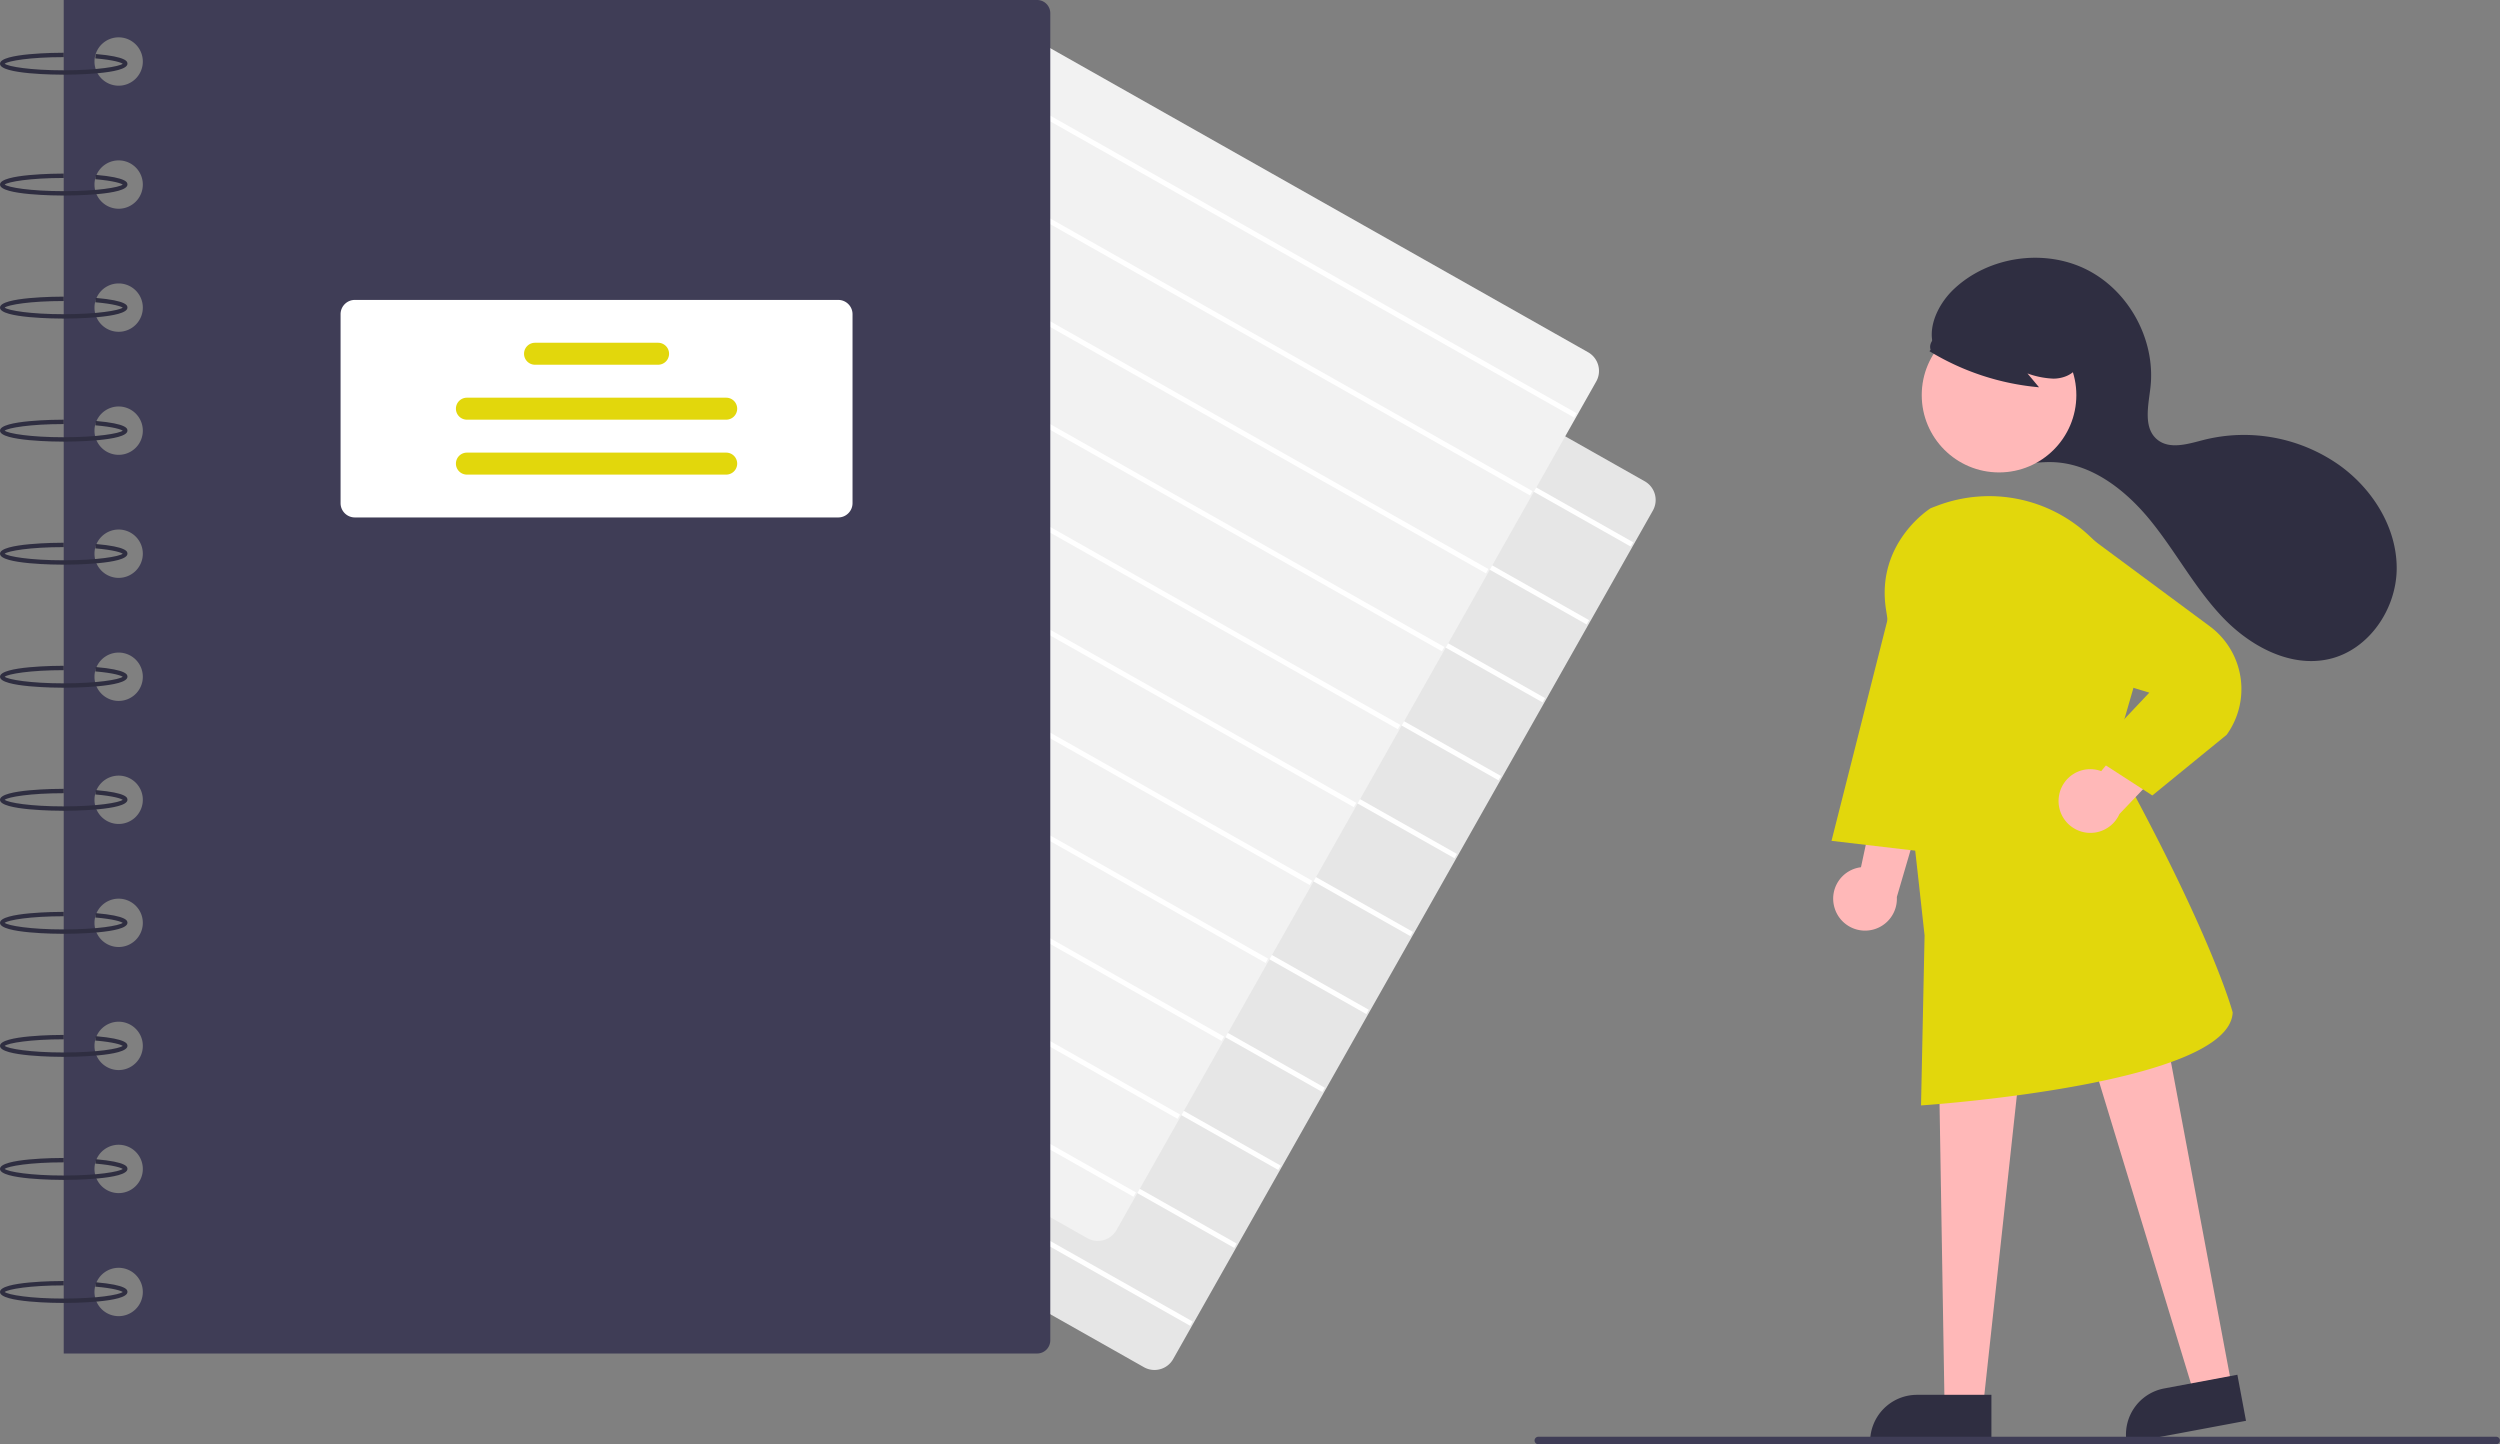 <svg id="b6192656-deba-422a-9855-e43972e91d46" data-name="Layer 1" xmlns="http://www.w3.org/2000/svg" width="794.235" height="458.828" viewBox="0 0 794.235 458.828"><rect x="0" y="0" width="794.235" height="458.828" fill="#808080" stroke="none"/><path d="M569.645,655.818a6.786,6.786,0,0,1-3.347-.886L372.802,545.537a6.828,6.828,0,0,1-2.58-9.293L522.625,266.678a6.818,6.818,0,0,1,9.292-2.58L725.413,373.494a6.828,6.828,0,0,1,2.581,9.292L575.591,652.352a6.776,6.776,0,0,1-4.112,3.216A6.856,6.856,0,0,1,569.645,655.818Z" transform="translate(-202.882 -220.586)" fill="#e6e6e6"/><rect x="618.299" y="218.276" width="1.58" height="234.918" transform="translate(-180.74 488.838) rotate(-60.518)" fill="#fff"/><rect x="604.303" y="243.032" width="1.58" height="234.918" transform="translate(-209.399 489.226) rotate(-60.518)" fill="#fff"/><rect x="590.306" y="267.788" width="1.58" height="234.918" transform="translate(-238.057 489.615) rotate(-60.518)" fill="#fff"/><rect x="576.31" y="292.544" width="1.58" height="234.918" transform="translate(-266.715 490.003) rotate(-60.518)" fill="#fff"/><rect x="562.314" y="317.3" width="1.58" height="234.918" transform="translate(-295.373 490.392) rotate(-60.518)" fill="#fff"/><rect x="548.318" y="342.056" width="1.58" height="234.918" transform="translate(-324.032 490.78) rotate(-60.518)" fill="#fff"/><rect x="534.322" y="366.812" width="1.58" height="234.918" transform="translate(-352.69 491.169) rotate(-60.518)" fill="#fff"/><rect x="520.326" y="391.568" width="1.58" height="234.918" transform="translate(-381.348 491.557) rotate(-60.518)" fill="#fff"/><rect x="506.329" y="416.324" width="1.58" height="234.918" transform="translate(-410.006 491.946) rotate(-60.518)" fill="#fff"/><rect x="492.333" y="441.08" width="1.58" height="234.918" transform="translate(-438.664 492.334) rotate(-60.518)" fill="#fff"/><rect x="478.337" y="465.836" width="1.58" height="234.918" transform="translate(-467.323 492.723) rotate(-60.518)" fill="#fff"/><path d="M551.645,614.818a6.786,6.786,0,0,1-3.347-.886L354.802,504.537a6.828,6.828,0,0,1-2.58-9.293L504.625,225.678a6.818,6.818,0,0,1,9.292-2.58L707.413,332.494a6.828,6.828,0,0,1,2.581,9.292L557.591,611.352a6.776,6.776,0,0,1-4.112,3.216A6.856,6.856,0,0,1,551.645,614.818Z" transform="translate(-202.882 -220.586)" fill="#f2f2f2"/><rect x="600.299" y="177.276" width="1.58" height="234.918" transform="translate(-154.191 452.347) rotate(-60.518)" fill="#fff"/><rect x="586.303" y="202.032" width="1.58" height="234.918" transform="translate(-182.849 452.735) rotate(-60.518)" fill="#fff"/><rect x="572.306" y="226.788" width="1.58" height="234.918" transform="translate(-211.507 453.124) rotate(-60.518)" fill="#fff"/><rect x="558.31" y="251.544" width="1.58" height="234.918" transform="translate(-240.166 453.512) rotate(-60.518)" fill="#fff"/><rect x="544.314" y="276.3" width="1.58" height="234.918" transform="translate(-268.824 453.901) rotate(-60.518)" fill="#fff"/><rect x="530.318" y="301.056" width="1.58" height="234.918" transform="translate(-297.482 454.289) rotate(-60.518)" fill="#fff"/><rect x="516.322" y="325.812" width="1.58" height="234.918" transform="translate(-326.14 454.678) rotate(-60.518)" fill="#fff"/><rect x="502.326" y="350.568" width="1.58" height="234.918" transform="translate(-354.798 455.066) rotate(-60.518)" fill="#fff"/><rect x="488.329" y="375.324" width="1.58" height="234.918" transform="translate(-383.457 455.455) rotate(-60.518)" fill="#fff"/><rect x="474.333" y="400.08" width="1.58" height="234.918" transform="translate(-412.115 455.843) rotate(-60.518)" fill="#fff"/><rect x="460.337" y="424.836" width="1.58" height="234.918" transform="translate(-440.773 456.232) rotate(-60.518)" fill="#fff"/><path d="M532.363,220.586h-309.237v430h309.237a4.188,4.188,0,0,0,4.188-4.188V224.774A4.188,4.188,0,0,0,532.363,220.586ZM240.577,638.719a7.679,7.679,0,1,1,7.679-7.679A7.679,7.679,0,0,1,240.577,638.719Zm0-39.091a7.679,7.679,0,1,1,7.679-7.679A7.679,7.679,0,0,1,240.577,599.628Zm0-39.091a7.679,7.679,0,1,1,7.679-7.679A7.679,7.679,0,0,1,240.577,560.537Zm0-39.091a7.679,7.679,0,1,1,7.679-7.679A7.679,7.679,0,0,1,240.577,521.446Zm0-39.091a7.679,7.679,0,1,1,7.679-7.679A7.679,7.679,0,0,1,240.577,482.355Zm0-39.091a7.679,7.679,0,1,1,7.679-7.679A7.679,7.679,0,0,1,240.577,443.264Zm0-39.091a7.679,7.679,0,1,1,7.679-7.679A7.679,7.679,0,0,1,240.577,404.173Zm0-39.091a7.679,7.679,0,1,1,7.679-7.679A7.679,7.679,0,0,1,240.577,365.083Zm0-39.091a7.679,7.679,0,1,1,7.679-7.679A7.679,7.679,0,0,1,240.577,325.992Zm0-39.091a7.679,7.679,0,1,1,7.679-7.679A7.679,7.679,0,0,1,240.577,286.901Zm0-39.091a7.679,7.679,0,1,1,7.679-7.679A7.679,7.679,0,0,1,240.577,247.81Z" transform="translate(-202.882 -220.586)" fill="#3f3d56"/><path d="M223.126,244.32c-2.072,0-20.244-.098-20.244-3.49s18.172-3.49,20.244-3.49v1.396c-10.703,0-17.643,1.198-18.76,2.094,1.118.896,8.057,2.094,18.76,2.094,10.679,0,17.612-1.193,18.753-2.088-.543-.383-2.761-1.187-8.711-1.702l.12-1.391c10.081.871,10.081,2.48,10.081,3.086C243.369,244.222,225.198,244.32,223.126,244.32Z" transform="translate(-202.882 -220.586)" fill="#2f2e41"/><path d="M223.126,282.712c-2.072,0-20.244-.098-20.244-3.49s18.172-3.49,20.244-3.49V277.128c-10.703,0-17.643,1.198-18.76,2.094,1.118.896,8.057,2.094,18.76,2.094,10.679,0,17.612-1.193,18.753-2.088-.543-.383-2.761-1.187-8.711-1.702l.12-1.391c10.081.871,10.081,2.48,10.081,3.086C243.369,282.615,225.198,282.712,223.126,282.712Z" transform="translate(-202.882 -220.586)" fill="#2f2e41"/><path d="M223.126,321.803c-2.072,0-20.244-.098-20.244-3.49s18.172-3.49,20.244-3.49v1.396c-10.703,0-17.643,1.198-18.76,2.094,1.118.896,8.057,2.094,18.76,2.094,10.679,0,17.612-1.193,18.753-2.088-.543-.383-2.761-1.187-8.711-1.702l.12-1.391c10.081.871,10.081,2.48,10.081,3.086C243.369,321.705,225.198,321.803,223.126,321.803Z" transform="translate(-202.882 -220.586)" fill="#2f2e41"/><path d="M223.126,360.894c-2.072,0-20.244-.098-20.244-3.49s18.172-3.49,20.244-3.49v1.396c-10.703,0-17.643,1.198-18.76,2.094,1.118.896,8.057,2.094,18.76,2.094,10.679,0,17.612-1.193,18.753-2.088-.543-.383-2.761-1.187-8.711-1.702l.12-1.391c10.081.871,10.081,2.48,10.081,3.086C243.369,360.796,225.198,360.894,223.126,360.894Z" transform="translate(-202.882 -220.586)" fill="#2f2e41"/><path d="M223.126,399.985c-2.072,0-20.244-.098-20.244-3.49s18.172-3.49,20.244-3.49v1.396c-10.703,0-17.643,1.198-18.76,2.094,1.118.896,8.057,2.094,18.76,2.094,10.679,0,17.612-1.193,18.753-2.088-.543-.383-2.761-1.187-8.711-1.702l.12-1.391c10.081.871,10.081,2.48,10.081,3.086C243.369,399.887,225.198,399.985,223.126,399.985Z" transform="translate(-202.882 -220.586)" fill="#2f2e41"/><path d="M223.126,439.076c-2.072,0-20.244-.098-20.244-3.49s18.172-3.49,20.244-3.49v1.396c-10.703,0-17.643,1.198-18.76,2.094,1.118.896,8.057,2.094,18.76,2.094,10.679,0,17.612-1.193,18.753-2.088-.543-.383-2.761-1.187-8.711-1.702l.12-1.391c10.081.871,10.081,2.48,10.081,3.086C243.369,438.978,225.198,439.076,223.126,439.076Z" transform="translate(-202.882 -220.586)" fill="#2f2e41"/><path d="M223.126,478.167c-2.072,0-20.244-.098-20.244-3.49s18.172-3.49,20.244-3.49v1.396c-10.703,0-17.643,1.198-18.76,2.094,1.118.896,8.057,2.094,18.76,2.094,10.679,0,17.612-1.193,18.753-2.088-.543-.383-2.761-1.187-8.711-1.702l.12-1.391c10.081.871,10.081,2.48,10.081,3.086C243.369,478.069,225.198,478.167,223.126,478.167Z" transform="translate(-202.882 -220.586)" fill="#2f2e41"/><path d="M223.126,517.258c-2.072,0-20.244-.098-20.244-3.49s18.172-3.49,20.244-3.49v1.396c-10.703,0-17.643,1.198-18.76,2.094,1.118.896,8.057,2.094,18.76,2.094,10.679,0,17.612-1.193,18.753-2.088-.543-.383-2.761-1.187-8.711-1.702l.12-1.391c10.081.871,10.081,2.48,10.081,3.086C243.369,517.16,225.198,517.258,223.126,517.258Z" transform="translate(-202.882 -220.586)" fill="#2f2e41"/><path d="M223.126,556.349c-2.072,0-20.244-.098-20.244-3.49s18.172-3.49,20.244-3.49v1.396c-10.703,0-17.643,1.198-18.76,2.094,1.118.896,8.057,2.094,18.76,2.094,10.679,0,17.612-1.193,18.753-2.088-.543-.383-2.761-1.187-8.711-1.702l.12-1.391c10.081.871,10.081,2.48,10.081,3.086C243.369,556.251,225.198,556.349,223.126,556.349Z" transform="translate(-202.882 -220.586)" fill="#2f2e41"/><path d="M223.126,595.44c-2.072,0-20.244-.098-20.244-3.49s18.172-3.49,20.244-3.49v1.396c-10.703,0-17.643,1.198-18.76,2.094,1.118.896,8.057,2.094,18.76,2.094,10.679,0,17.612-1.193,18.753-2.088-.543-.383-2.761-1.187-8.711-1.702l.12-1.391c10.081.871,10.081,2.48,10.081,3.086C243.369,595.342,225.198,595.44,223.126,595.44Z" transform="translate(-202.882 -220.586)" fill="#2f2e41"/><path d="M223.126,634.531c-2.072,0-20.244-.098-20.244-3.49s18.172-3.49,20.244-3.49v1.396c-10.703,0-17.643,1.198-18.76,2.094,1.118.896,8.057,2.094,18.76,2.094,10.679,0,17.612-1.193,18.753-2.088-.543-.383-2.761-1.187-8.711-1.702l.12-1.391c10.081.871,10.081,2.48,10.081,3.086C243.369,634.433,225.198,634.531,223.126,634.531Z" transform="translate(-202.882 -220.586)" fill="#2f2e41"/><path d="M469.189,384.977H315.618a4.543,4.543,0,0,1-4.537-4.537V320.407a4.543,4.543,0,0,1,4.537-4.537H469.189a4.542,4.542,0,0,1,4.537,4.537v60.032A4.542,4.542,0,0,1,469.189,384.977Z" transform="translate(-202.882 -220.586)" fill="#fff"/><path d="M411.949,336.462H372.858a3.49,3.49,0,1,1,0-6.981h39.091a3.49,3.49,0,0,1,0,6.981Z" transform="translate(-202.882 -220.586)" fill="#e2d70c"/><path d="M433.589,353.914H351.218a3.49,3.49,0,0,1,0-6.981H433.589a3.49,3.49,0,0,1,0,6.981Z" transform="translate(-202.882 -220.586)" fill="#e2d70c"/><path d="M433.589,371.365H351.218a3.49,3.49,0,0,1,0-6.981H433.589a3.49,3.49,0,0,1,0,6.981Z" transform="translate(-202.882 -220.586)" fill="#e2d70c"/><path d="M832.511,365.516a11.577,11.577,0,0,0,9.041-18.81c-5.703-7.126-18.186-6.035-23.18-13.674-4.232-6.474-.324-15.364,5.312-20.66,11.034-10.368,28.698-12.916,42.213-6.089S887.841,328.84,886.043,343.874c-.685,5.726-2.273,12.676,2.171,16.352,3.944,3.262,9.774,1.411,14.728.126a52.542,52.542,0,0,1,43.158,8.035c10.524,7.542,18.195,19.724,18.2,32.672s-8.813,25.995-21.432,28.894c-12.37,2.842-25.12-4.067-33.87-13.261s-14.758-20.628-22.732-30.502-19.009-18.57-31.699-18.799c-7.353-.133-15.402,2.455-21.642-1.436" transform="translate(-202.882 -220.586)" fill="#2f2e41"/><circle cx="635.084" cy="125.524" r="24.561" fill="#ffb8b8"/><path d="M785.72,509.044a10.056,10.056,0,0,1,8.381-12.943l7.502-34.938,13.011,13.25L805.495,505.559a10.11,10.11,0,0,1-19.775,3.485Z" transform="translate(-202.882 -220.586)" fill="#ffb8b8"/><polygon points="708.994 440.209 696.945 442.469 660.62 323.16 686.404 319.823 708.994 440.209" fill="#ffb8b8"/><path d="M891.872,660.292H915.516a0,0,0,0,1,0,0v14.887a0,0,0,0,1,0,0H876.985a0,0,0,0,1,0,0v0A14.887,14.887,0,0,1,891.872,660.292Z" transform="matrix(0.983, -0.184, 0.184, 0.983, -310.645, -43.863)" fill="#2f2e41"/><polygon points="630.033 446.634 617.774 446.633 615.941 336.146 642.035 336.147 630.033 446.634" fill="#ffb8b8"/><path d="M609.016,443.13h23.644a0,0,0,0,1,0,0v14.887a0,0,0,0,1,0,0H594.13a0,0,0,0,1,0,0v0A14.887,14.887,0,0,1,609.016,443.13Z" fill="#2f2e41"/><path d="M813.182,571.769l1.126-53.997c-.086-.76-8.942-82.567-12.243-103.47-3.354-21.241,13.977-32.133,14.151-32.24.776-.318,1.478-.587,2.178-.845h0a46.459,46.459,0,0,1,48.539,9.864,48.01,48.01,0,0,1,13.544,48.688l-6.113,21.164c31.318,56.62,37.745,80.985,37.807,81.225l.019.073-.004.076c-1.123,22.455-94.483,29.151-98.457,29.426Z" transform="translate(-202.882 -220.586)" fill="#e2d70c"/><polygon points="603.017 183.616 581.859 267.131 619.72 271.585 603.017 183.616" fill="#e2d70c"/><path d="M857.045,473.233a10.056,10.056,0,0,1,13.38-7.663l22.679-27.616,5.492,17.739L876.218,479.198A10.11,10.11,0,0,1,857.045,473.233Z" transform="translate(-202.882 -220.586)" fill="#ffb8b8"/><path d="M886.665,473.301,866.924,460.529l18.789-19.895-50.945-15.505L847.875,386.945l16.124,2.303,40.987,30.361a24.833,24.833,0,0,1,5.33,34.367l-.089.095Z" transform="translate(-202.882 -220.586)" fill="#e2d70c"/><path d="M815.85,332.15a80.481,80.481,0,0,0,34.818,11.472L846.998,339.225a26.971,26.971,0,0,0,8.331,1.654c2.844-.044,5.823-1.139,7.437-3.481a8.487,8.487,0,0,0,.568-7.84,16.074,16.074,0,0,0-5.057-6.323,30.106,30.106,0,0,0-28.021-5.008,17.993,17.993,0,0,0-8.369,5.368c-2.115,2.609-6.729,4.956-5.646,8.136Z" transform="translate(-202.882 -220.586)" fill="#2f2e41"/><path d="M995.927,679.414H691.633a1.191,1.191,0,1,1,0-2.381H995.927a1.191,1.191,0,0,1,0,2.381Z" transform="translate(-202.882 -220.586)" fill="#3f3d56"/></svg>